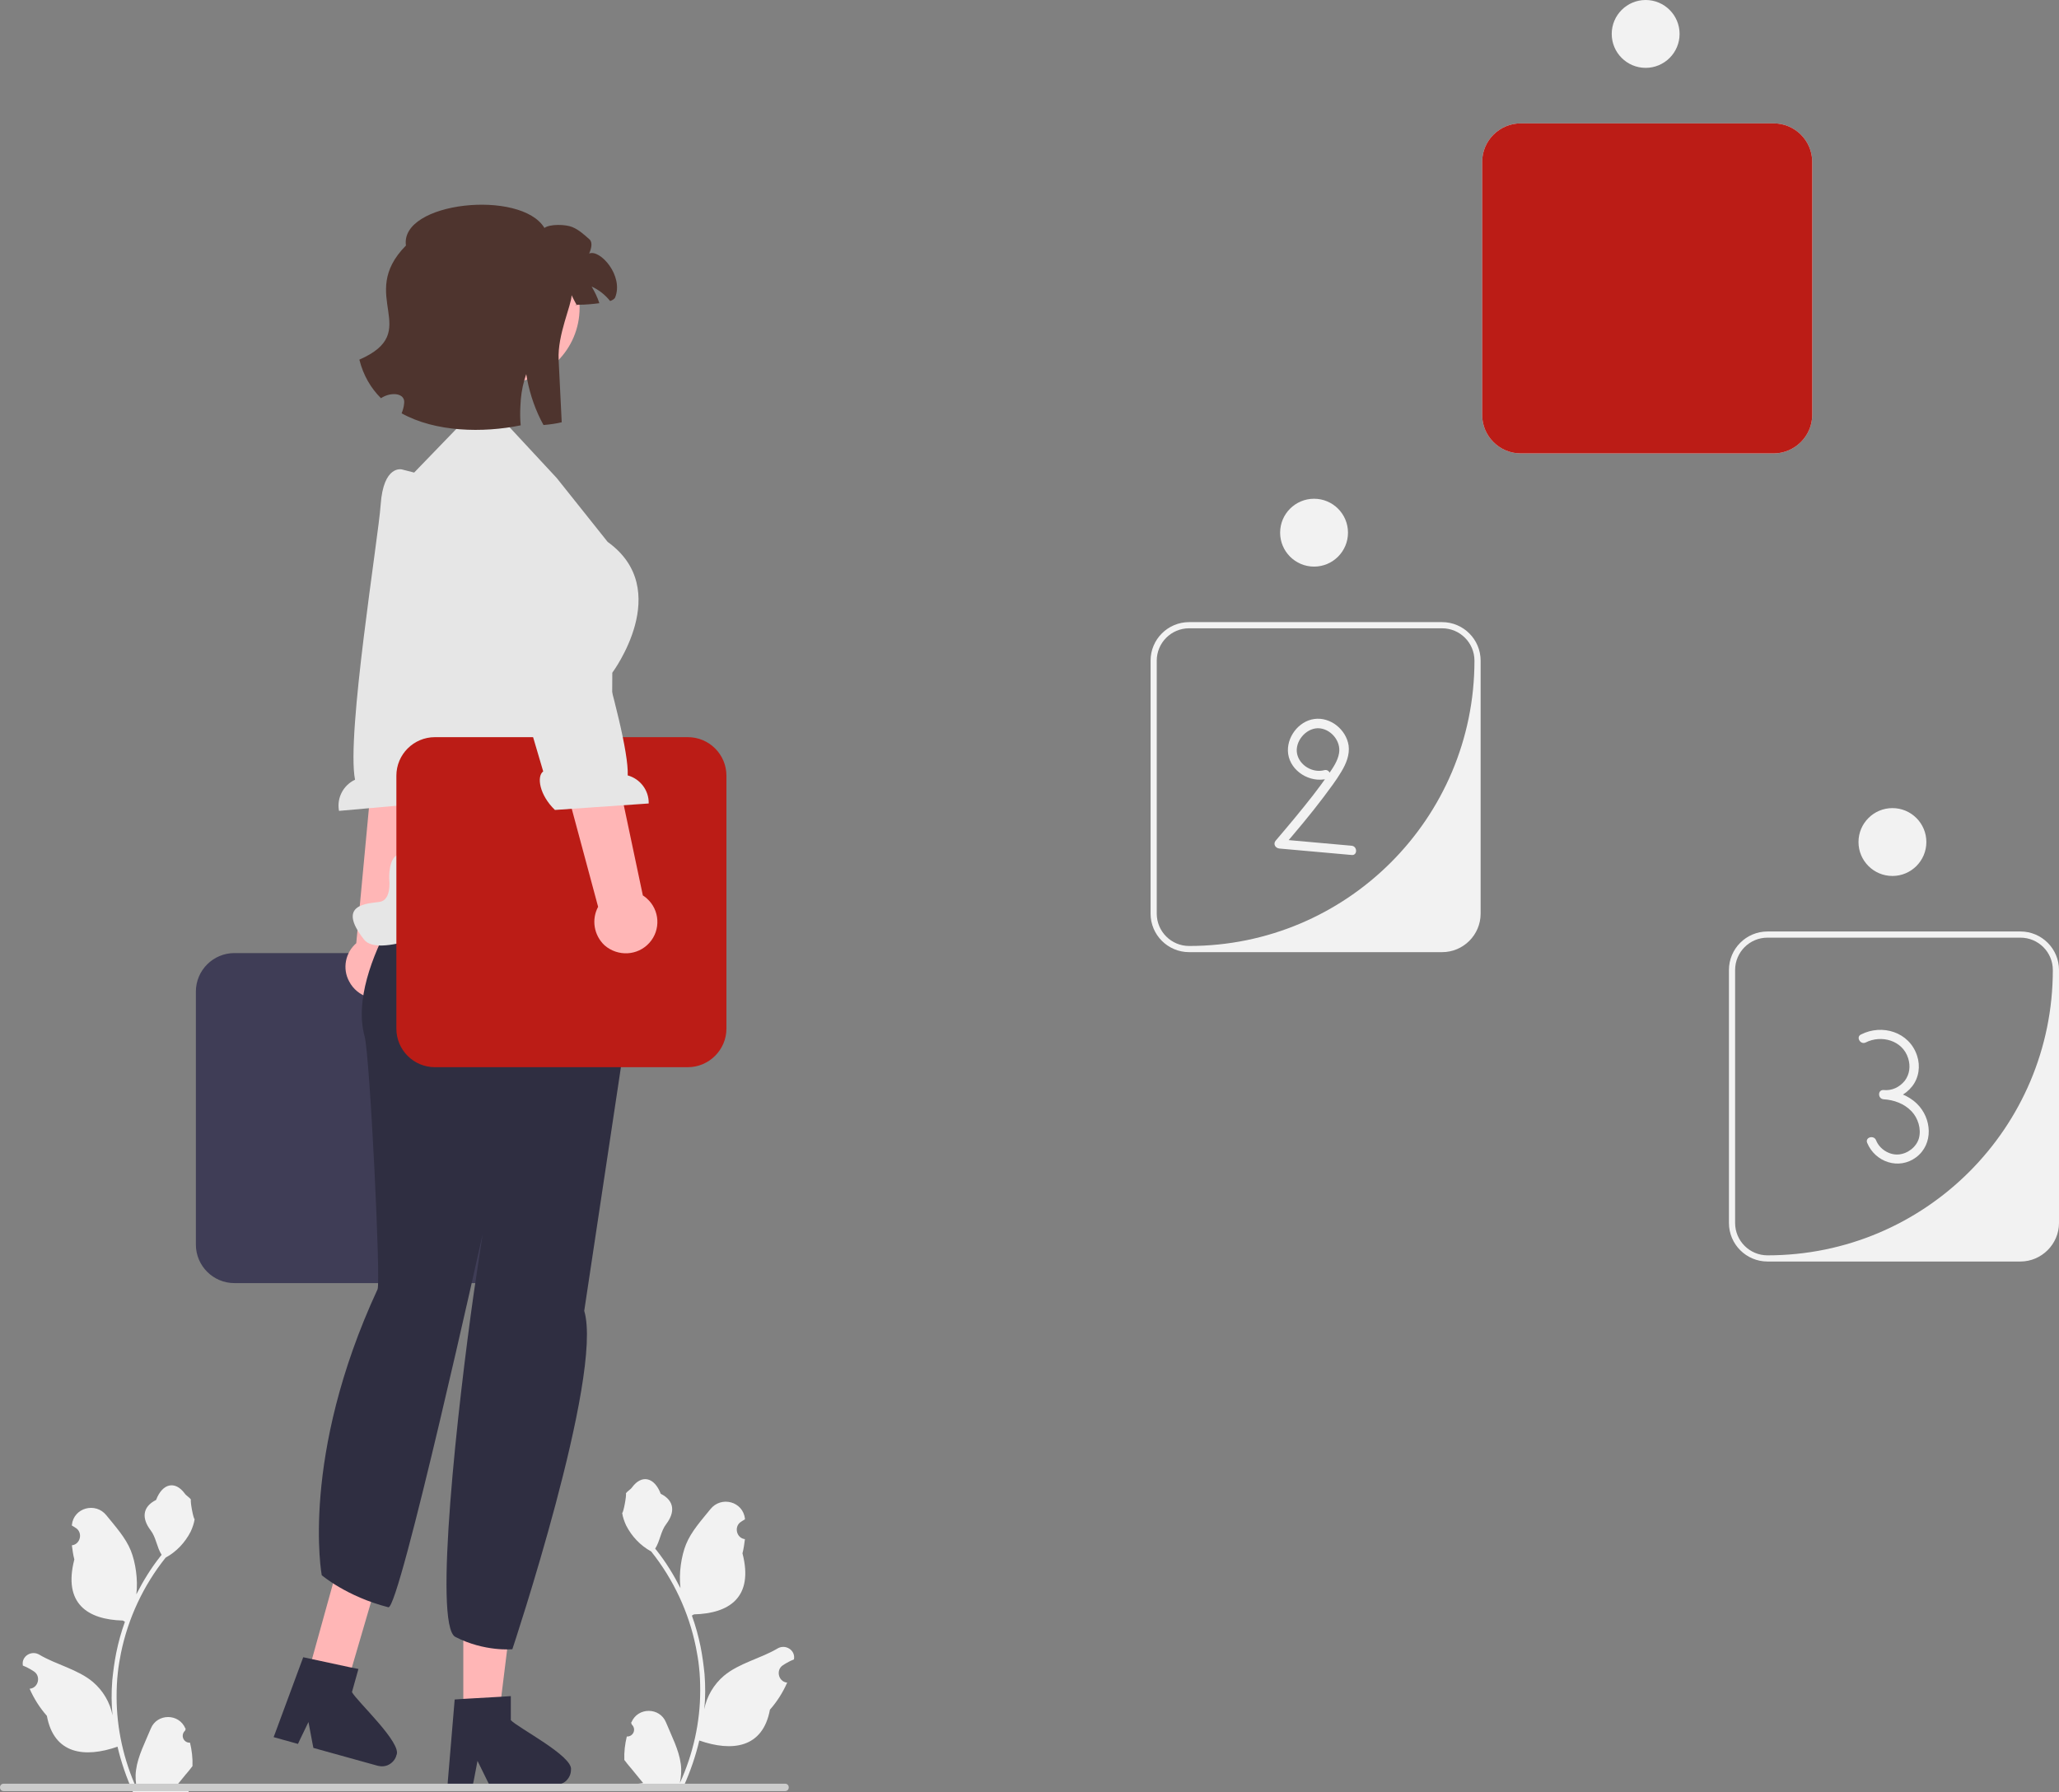 <?xml version="1.0" encoding="utf-8"?>
<!-- Generator: Adobe Illustrator 27.7.0, SVG Export Plug-In . SVG Version: 6.00 Build 0)  -->
<svg version="1.1" id="Ebene_1" xmlns="http://www.w3.org/2000/svg" xmlns:xlink="http://www.w3.org/1999/xlink" x="0px" y="0px"
	 viewBox="0 0 667.5 581.1" style="enable-background:new 0 0 667.5 581.1;" xml:space="preserve">
<rect x="0" y="0" width="667.5" height="581.1" fill="#808080" stroke="none"/>
<style type="text/css">
	.st0{fill:#F2F2F2;}
	.st1{fill:#BB1C16;}
	.st2{fill:#3F3D56;}
	.st3{fill:#FFB6B6;}
	.st4{fill:#E6E6E6;}
	.st5{fill:#2F2E41;}
	.st6{fill:#CCCCCC;}
	.st7{fill:#4E342E;}
</style>
<path class="st0" d="M575,147h-82c-6.9,0-12.5-5.6-12.5-12.5v-82c0-6.9,5.6-12.5,12.5-12.5h82c6.9,0,12.5,5.6,12.5,12.5v82
	C587.5,141.4,581.8,147,575,147z M493,42c-5.8,0-10.5,4.7-10.5,10.5v82c0,5.8,4.7,10.5,10.5,10.5h57.4c19.4,0,35.1-15.7,35.1-35.1
	V52.5c0-5.8-4.7-10.5-10.5-10.5H493z"/>
<path class="st1" d="M575,147h-82c-6.9,0-12.5-5.6-12.5-12.5v-82c0-6.9,5.6-12.5,12.5-12.5h82c6.9,0,12.5,5.6,12.5,12.5v82
	C587.5,141.4,581.8,147,575,147z"/>
<circle class="st0" cx="533.5" cy="11" r="11"/>
<path class="st0" d="M467.5,308.7h-82c-6.9,0-12.5-5.6-12.5-12.5v-82c0-6.9,5.6-12.5,12.5-12.5h82c6.9,0,12.5,5.6,12.5,12.5v82
	C480,303.1,474.4,308.7,467.5,308.7z M385.5,203.7c-5.8,0-10.5,4.7-10.5,10.5v82c0,5.8,4.7,10.5,10.5,10.5h0
	c51.1,0,92.5-41.4,92.5-92.5v0c0-5.8-4.7-10.5-10.5-10.5L385.5,203.7L385.5,203.7z"/>
<circle class="st0" cx="426" cy="172.7" r="11"/>
<path class="st0" d="M429.3,249.7c-3.7,1-8-1.5-8.8-5.3c-0.8-3.9,2.7-8.2,6.7-8.3c4.1,0,7.6,4.1,6.9,8.1c-0.4,2.5-2,4.8-3.4,6.8
	c-1.6,2.3-3.3,4.6-5,6.8c-3.9,5-8,9.9-12.1,14.7c-0.9,1-0.3,2.4,1.1,2.6l23.5,2.1c1.9,0.2,1.9-2.8,0-3l-23.5-2.1l1.1,2.6
	c4.5-5.3,9.1-10.7,13.3-16.3c2-2.7,4.1-5.4,5.8-8.3c1.5-2.5,2.7-5.4,2.3-8.4c-0.8-5.2-5.9-9.3-11.1-8.6c-5.2,0.7-9.2,6.1-8.5,11.3
	c0.8,5.7,7.1,9.5,12.6,8.1C432,252.1,431.2,249.2,429.3,249.7L429.3,249.7L429.3,249.7z"/>
<path class="st0" d="M655,409h-82c-6.9,0-12.5-5.6-12.5-12.5v-82c0-6.9,5.6-12.5,12.5-12.5h82c6.9,0,12.5,5.6,12.5,12.5v82
	C667.5,403.4,661.8,409,655,409z M573,304c-5.8,0-10.5,4.7-10.5,10.5v82c0,5.8,4.7,10.5,10.5,10.5h0c51.1,0,92.5-41.4,92.5-92.5v0
	c0-5.8-4.7-10.5-10.5-10.5H573z"/>
<circle class="st0" cx="613.5" cy="273" r="11"/>
<path class="st0" d="M604.8,338c5.1-2.6,12-0.7,13.8,5.1c0.8,2.5,0.5,5.2-1.1,7.3c-1.7,2.1-4.2,3.3-6.9,3v3c3.4,0.2,6.7,1.4,9.1,3.9
	c2.1,2.2,3.2,5.7,2.4,8.7c-0.8,2.9-3.7,5.1-6.7,5.3c-3,0.2-6.1-1.8-7.2-4.6c-0.7-1.8-3.6-1-2.9,0.8c2.6,6.3,10.3,8.9,15.9,4.7
	c5.7-4.3,5.1-12.7,0.2-17.4c-2.9-2.8-6.8-4.1-10.8-4.4c-1.9-0.1-1.9,2.8,0,3c3.6,0.4,7.1-1.4,9.3-4.2c2.2-2.8,2.7-6.6,1.6-9.9
	c-2.5-7.7-11.3-10.4-18.2-6.9C601.6,336.2,603.1,338.8,604.8,338L604.8,338L604.8,338z"/>
<path class="st2" d="M158,416H76c-6.9,0-12.5-5.6-12.5-12.5v-82c0-6.9,5.6-12.5,12.5-12.5h82c6.9,0,12.5,5.6,12.5,12.5v82
	C170.5,410.4,164.8,416,158,416z"/>
<g>
	<path class="st3" d="M127,322.6c5-2.6,6.9-8.8,4.3-13.8c-0.3-0.5-0.6-1-0.9-1.4L144,216l-20.1,0.1l-8.4,89.7
		c-3.5,3-4.6,8.2-2.3,12.4C115.8,323.2,122,325.2,127,322.6L127,322.6z"/>
	<path class="st4" d="M130.3,152.2c0,0-6-1.6-6.9,11.5c-0.7,10.5-11.2,74.7-8.3,89.1c-3.7,1.7-6,5.8-5.2,10.1l30.3-2.7
		c4.2-5.5,4.2-11.7,1.8-13l2.4-18.9l14.1-61.6l-23.9-13.4L130.3,152.2L130.3,152.2z"/>
</g>
<g>
	<polygon class="st3" points="150.2,556.7 161.7,556.7 167.2,512.2 150.2,512.2 	"/>
	<path class="st5" d="M165.6,557.7v-7.8l-3,0.2l-12.3,0.7l-2.9,0.2l-2.2,26.2l-0.1,1.4h8.2l0.3-1.4l1.2-6.3l3.1,6.3l0.7,1.4h21.7
		c1.3,0,2.5-0.5,3.3-1.3c0.9-0.9,1.5-2.1,1.5-3.5C185.9,569.4,167.9,560.2,165.6,557.7L165.6,557.7z"/>
</g>
<g>
	<polygon class="st3" points="99.6,543.5 112.5,546 124.5,505 111.5,500.6 	"/>
	<path class="st5" d="M114.1,548.6l2.1-7.5l-3-0.6l-12.1-2.6l-2.8-0.6l-9.1,24.6l-0.5,1.3l7.9,2.2l0.6-1.3l2.8-5.8l1.3,6.9l0.3,1.5
		l20.9,5.8c1.2,0.3,2.5,0.2,3.6-0.4c1.1-0.6,2.1-1.7,2.4-3C130.6,565.3,115.7,551.6,114.1,548.6L114.1,548.6z"/>
</g>
<path class="st5" d="M207.3,306.1l0.3-3.1l-12.8-35.2l-54.7,10.5c0,0-28.2,34.7-21.9,57.7c1.7,6.2,5.3,79.6,4.2,82
	c-25.2,54.4-18.1,92.7-18.1,92.7s8,6.9,21.6,10.4c3.6,0.9,30.6-121.1,30.6-121.1s-1.2,7.6-2.9,19.2c-5.1,35.8-13.2,107.7-6,111.5
	c9.5,4.9,18.5,4,18.5,4s29.6-88.8,23.3-109.7"/>
<path class="st4" d="M180.5,155l-16.9-18.2l0,0l-12.8-0.7L133.5,154l-6.4,18.1v0c-7.2,17.4-8.8,36.6-4.7,55l9.8,44
	c0,0,1.5,5.2-2.5,5.8s-3.5,8.3-3.5,8.3s0.8,6.6-3.1,7.2c-3.9,0.6-14.2,0.6-5.1,12.2c9,11.6,80.2-32.2,80.2-32.2l0.3-54.3
	c0,0,20.1-26.9-1.5-42.4L180.5,155L180.5,155z"/>
<path class="st1" d="M223,346h-82c-6.9,0-12.5-5.6-12.5-12.5v-82c0-6.9,5.6-12.5,12.5-12.5h82c6.9,0,12.5,5.6,12.5,12.5v82
	C235.5,340.4,229.8,346,223,346z"/>
<g>
	<path class="st3" d="M210.5,305.7c3.8-4.2,3.4-10.7-0.8-14.4c-0.4-0.4-0.9-0.7-1.3-1l-19.1-90.4l-18.8,7.1l23.4,87
		c-2.2,4.1-1.4,9.2,2.1,12.5C200.3,310.2,206.7,309.9,210.5,305.7z"/>
	<path class="st4" d="M172.6,154.5c0,0,5.7-2.6,8.6,10.3c2.4,10.3,22.9,72,22.3,86.6c4,1.1,6.9,4.8,6.8,9.1l-30.4,2.1
		c-5-4.8-6-10.9-3.8-12.5l-5.4-18.3l-23.7-58.6l21.5-17L172.6,154.5L172.6,154.5z"/>
</g>
<path class="st0" d="M203.2,563c2.1,0.1,3.2-2.4,1.6-3.9l-0.2-0.6c0,0,0-0.1,0.1-0.1c2.1-5,9.2-4.9,11.2,0c1.8,4.4,4.2,8.9,4.8,13.5
	c0.3,2.1,0.1,4.2-0.3,6.2c4.3-9.4,6.6-19.7,6.6-30c0-2.6-0.1-5.2-0.4-7.8c-0.2-2.1-0.6-4.2-1-6.3c-2.3-11.3-7.3-22-14.5-31
	c-3.5-1.9-6.3-4.9-8.1-8.4c-0.6-1.3-1.1-2.7-1.3-4.1c0.4,0.1,1.5-5.9,1.2-6.3c0.5-0.8,1.5-1.2,2.1-2.1c3-4,7.1-3.3,9.2,2.2
	c4.6,2.3,4.6,6.1,1.8,9.8c-1.8,2.3-2,5.5-3.6,8c0.2,0.2,0.3,0.4,0.5,0.6c3,3.8,5.5,7.9,7.7,12.2c-0.6-4.8,0.3-10.5,1.8-14.2
	c1.7-4.2,5-7.8,7.9-11.4c3.5-4.4,10.6-2.5,11.2,3.1c0,0.1,0,0.1,0,0.2c-0.4,0.2-0.8,0.5-1.3,0.8c-2.3,1.5-1.5,5.2,1.2,5.6l0.1,0
	c-0.2,1.5-0.4,3.1-0.8,4.6c3.7,14.3-4.3,19.5-15.7,19.8c-0.3,0.1-0.5,0.3-0.7,0.4c1.2,3.3,2.1,6.6,2.8,10c0.6,3,1,6,1.3,9
	c0.3,3.8,0.3,7.7-0.1,11.5l0-0.1c0.8-4.2,3.1-8.1,6.4-10.9c4.9-4.1,11.9-5.6,17.3-8.8c2.6-1.6,5.9,0.5,5.4,3.4l0,0.1
	c-0.8,0.3-1.6,0.7-2.3,1.1c-0.4,0.2-0.8,0.5-1.3,0.8c-2.3,1.5-1.5,5.2,1.2,5.6l0.1,0c0,0,0.1,0,0.1,0c-1.4,3.2-3.3,6.2-5.6,8.8
	c-2.3,12.5-12.3,13.7-22.9,10h0c-1.2,5.1-2.9,10-5,14.7h-18c-0.1-0.2-0.1-0.4-0.2-0.6c1.7,0.1,3.3,0,5-0.3c-1.3-1.6-2.7-3.3-4-4.9
	c0,0-0.1-0.1-0.1-0.1c-0.7-0.8-1.4-1.7-2-2.5l0,0C202.3,568,202.6,565.5,203.2,563L203.2,563L203.2,563z"/>
<path class="st0" d="M61.6,565c-2.1,0.1-3.2-2.4-1.6-3.9l0.2-0.6c0,0,0-0.1-0.1-0.1c-2.1-5-9.2-4.9-11.2,0
	c-1.8,4.4-4.2,8.9-4.8,13.5c-0.3,2.1-0.1,4.2,0.3,6.2c-4.3-9.4-6.6-19.7-6.6-30c0-2.6,0.1-5.2,0.4-7.8c0.2-2.1,0.6-4.2,1-6.3
	c2.3-11.3,7.3-22,14.5-31c3.5-1.9,6.3-4.9,8.1-8.4c0.6-1.3,1.1-2.7,1.3-4.1c-0.4,0.1-1.5-5.9-1.2-6.3c-0.5-0.8-1.5-1.2-2.1-2.1
	c-3-4-7.1-3.3-9.2,2.2c-4.6,2.3-4.6,6.1-1.8,9.8c1.8,2.3,2,5.5,3.6,8c-0.2,0.2-0.3,0.4-0.5,0.6c-3,3.8-5.5,7.9-7.7,12.2
	c0.6-4.8-0.3-10.5-1.8-14.2c-1.7-4.2-5-7.8-7.9-11.4c-3.5-4.4-10.6-2.5-11.2,3.1c0,0.1,0,0.1,0,0.2c0.4,0.2,0.8,0.5,1.3,0.8
	c2.3,1.5,1.5,5.2-1.2,5.6l-0.1,0c0.2,1.5,0.4,3.1,0.8,4.6c-3.7,14.3,4.3,19.5,15.7,19.8c0.3,0.1,0.5,0.3,0.7,0.4
	c-1.2,3.3-2.1,6.6-2.8,10c-0.6,3-1,6-1.3,9c-0.3,3.8-0.3,7.7,0.1,11.5l0-0.1c-0.8-4.2-3.1-8.1-6.4-10.9c-4.9-4.1-11.9-5.6-17.3-8.8
	c-2.6-1.6-5.9,0.5-5.4,3.4l0,0.1c0.8,0.3,1.6,0.7,2.3,1.1c0.4,0.2,0.8,0.5,1.3,0.8c2.3,1.5,1.5,5.2-1.2,5.6l-0.1,0c0,0-0.1,0-0.1,0
	c1.4,3.2,3.3,6.2,5.6,8.8c2.3,12.5,12.3,13.7,22.9,10h0c1.2,5.1,2.9,10,5,14.7h18c0.1-0.2,0.1-0.4,0.2-0.6c-1.7,0.1-3.3,0-5-0.3
	c1.3-1.6,2.7-3.3,4-4.9c0,0,0.1-0.1,0.1-0.1c0.7-0.8,1.4-1.7,2-2.5l0,0C62.5,570,62.2,567.5,61.6,565L61.6,565L61.6,565z"/>
<path class="st6" d="M0,579.5c0,0.7,0.5,1.2,1.2,1.2h253.3c0.7,0,1.2-0.5,1.2-1.2c0-0.7-0.5-1.2-1.2-1.2H1.2
	C0.5,578.3,0,578.8,0,579.5z"/>
<g>
	<circle class="st3" cx="163.5" cy="99.8" r="24.4"/>
	<path class="st5" d="M186.3,98.8c0.1,0,0.2,0,0.6,0C187.8,98.9,186.6,98.9,186.3,98.8z"/>
	<path class="st7" d="M199.4,96.5c-0.2,0.4-0.8,0.8-1.6,1.1c-1.6-2-3.6-3.6-6-4.7c1,1.7,1.9,3.5,2.5,5.4c-2.3,0.3-4.8,0.5-6.4,0.5
		c-0.4,0-0.7,0-1,0c-0.4-0.7-1-1.9-1.6-3.1c0,3.2-4.6,12.8-4.2,20.9c0.5,9.7,1,20.3,1,20.3c-1.6,0.4-3.6,0.7-5.9,0.9
		c-2.5-4.5-4.3-9.6-5.3-14.8c-0.1-0.5-0.2-1.1-0.3-1.7c-0.2,0.6-0.4,1.3-0.6,1.9c-0.8,2.7-1.2,5.6-1.3,8.6c-0.1,2-0.1,4,0.1,6.1
		c-12.3,2.5-27.6,2.2-38.6-3.9c0.4-1,0.7-2,0.8-3.1c0.6-3.5-4.2-4-7.5-1.8c-3.2-3.2-5.7-7.3-7-12.5c21-9.2-1.1-20.6,15.1-37
		c-2-14.2,37.3-18.3,44.9-5.7c1.7-1.3,6.8-1.2,9-0.3s3.9,2.5,5.6,4c1.1,1,0.6,3-0.1,4.6C194.5,80.7,202.3,89.4,199.4,96.5z"/>
</g>
</svg>
